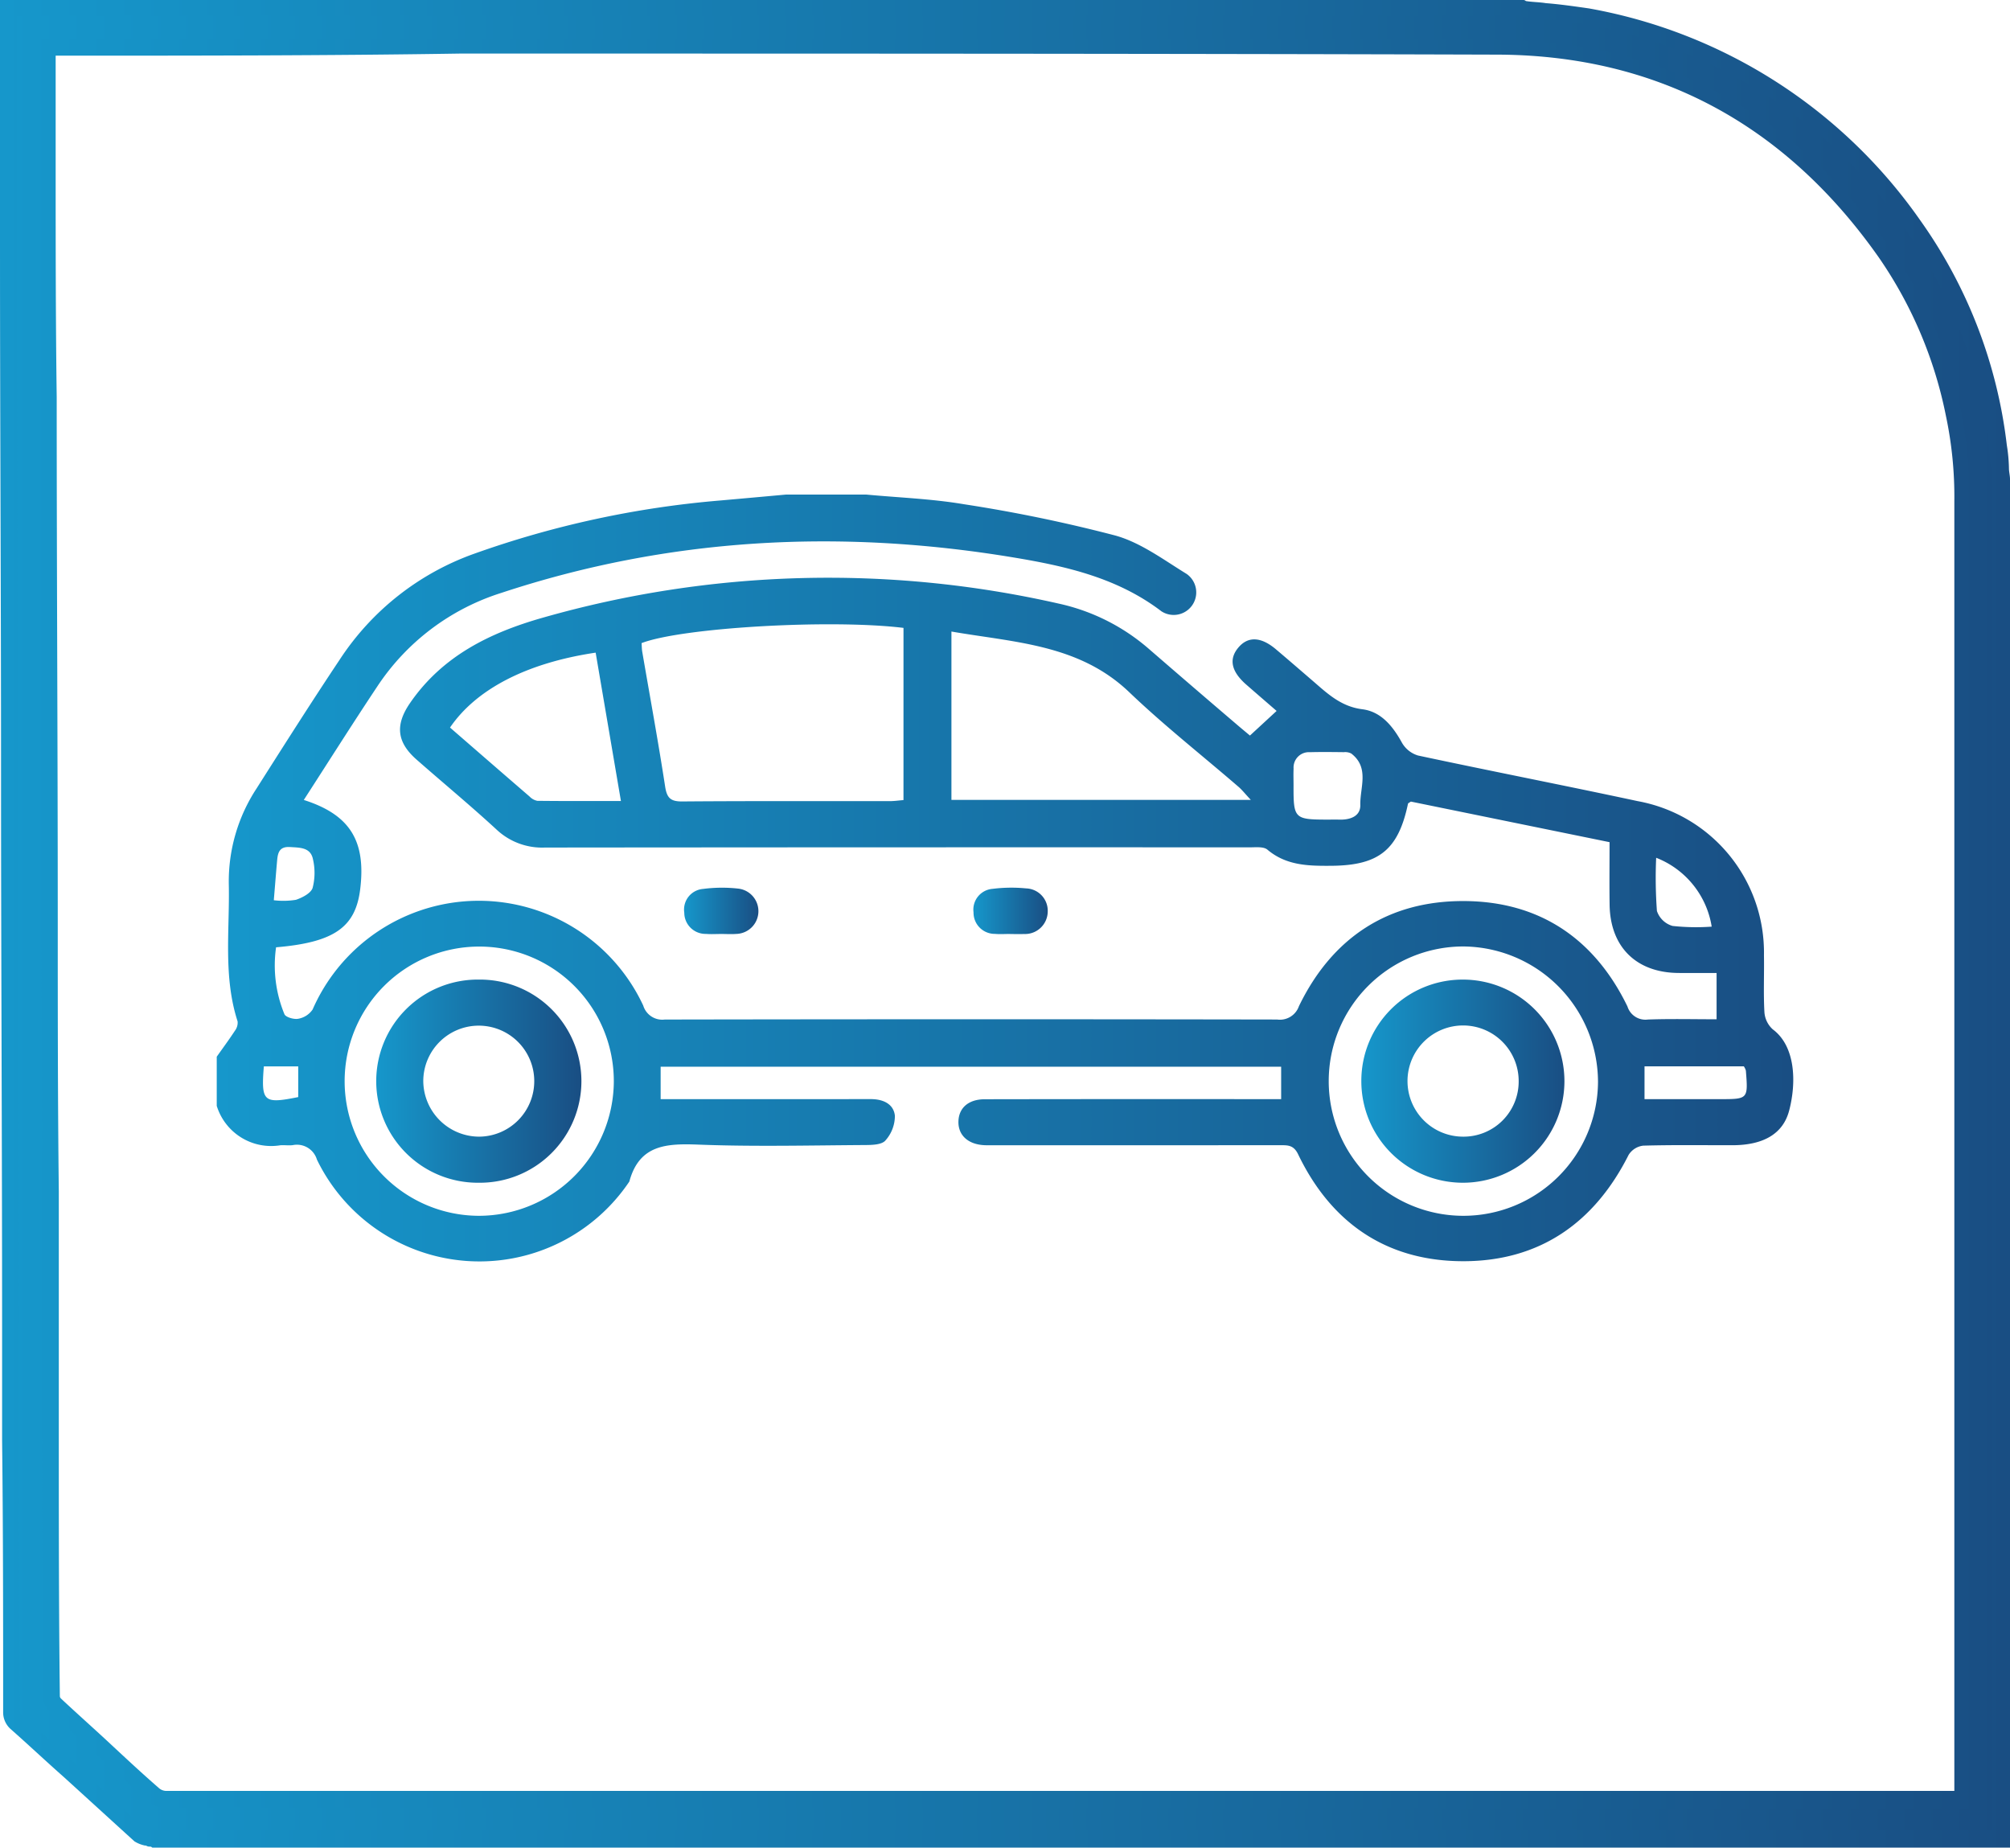 <svg id="Calque_1" data-name="Calque 1" xmlns="http://www.w3.org/2000/svg" xmlns:xlink="http://www.w3.org/1999/xlink" viewBox="0 0 191.4 175.9"><defs><style>.cls-1{fill:url(#Dégradé_sans_nom_12);}.cls-2{fill:url(#Dégradé_sans_nom_13);}.cls-3{fill:url(#Dégradé_sans_nom_13-2);}.cls-4{fill:url(#Dégradé_sans_nom_13-3);}.cls-5{fill:url(#Dégradé_sans_nom_13-4);}.cls-6{fill:url(#Dégradé_sans_nom_13-5);}.cls-7{fill:url(#Dégradé_sans_nom_13-6);}</style><linearGradient id="Dégradé_sans_nom_12" x1="0.8" y1="888.047" x2="190.5" y2="888.047" gradientTransform="translate(0 -800.147)" gradientUnits="userSpaceOnUse"><stop offset="0" stop-color="#1697cb"/><stop offset="1" stop-color="#194e83"/></linearGradient><linearGradient id="Dégradé_sans_nom_13" x1="0" y1="888.097" x2="191.4" y2="888.097" xlink:href="#Dégradé_sans_nom_12"/><linearGradient id="Dégradé_sans_nom_13-2" x1="20.639" y1="83.588" x2="170.761" y2="83.588" gradientTransform="matrix(1, 0, 0, 1, 0, 0)" xlink:href="#Dégradé_sans_nom_12"/><linearGradient id="Dégradé_sans_nom_13-3" x1="65.152" y1="86.722" x2="72.223" y2="86.722" gradientTransform="matrix(1, 0, 0, 1, 0, 0)" xlink:href="#Dégradé_sans_nom_12"/><linearGradient id="Dégradé_sans_nom_13-4" x1="92.698" y1="86.72" x2="99.77" y2="86.72" gradientTransform="matrix(1, 0, 0, 1, 0, 0)" xlink:href="#Dégradé_sans_nom_12"/><linearGradient id="Dégradé_sans_nom_13-5" x1="129.632" y1="102.93" x2="149.01" y2="102.93" gradientTransform="matrix(1, 0, 0, 1, 0, 0)" xlink:href="#Dégradé_sans_nom_12"/><linearGradient id="Dégradé_sans_nom_13-6" x1="35.91" y1="102.93" x2="55.319" y2="102.93" gradientTransform="matrix(1, 0, 0, 1, 0, 0)" xlink:href="#Dégradé_sans_nom_12"/></defs><g id="_34rysv.tif" data-name=" 34rysv.tif"><path class="cls-1" d="M190.5,45.6V175H14a1.909,1.909,0,0,1-.8-.3c-3.9-3.6-7.8-7.1-11.8-10.7a1.086,1.086,0,0,1-.4-.9c0-12.3,0-24.6-.1-36.9q.15-26.4,0-52.8C.9,49.2.8,25,.8.8H144.6c.2,0,.4.1.6.1,2,.2,3.9.4,5.9.7a48.134,48.134,0,0,1,31,19.7,43.784,43.784,0,0,1,8.1,21.1C190.3,43.5,190.4,44.6,190.5,45.6Zm-3.7,125.7V47.7a44.692,44.692,0,0,0-.8-8.2,41.194,41.194,0,0,0-6.5-15.4c-9-12.8-21.4-19.6-37.1-19.6-45.7-.1-91.5,0-137.2,0H4.5v.8c0,10.8.1,21.6.1,32.4,0,16.6.1,33.1.1,49.7,0,16.2.1,32.4.1,48.6,0,8.5,0,16.9.1,25.4a.909.909,0,0,0,.4.8c3.1,2.9,6.2,5.7,9.3,8.5a1.901,1.901,0,0,0,1.3.5H186.8Z"/><path class="cls-2" d="M14.3,175.8a.601.601,0,0,1-.4-.1h-.1a2.995,2.995,0,0,1-1-.4c-2.2-2-4.5-4.1-6.7-6.1-1.7-1.5-3.4-3.1-5.1-4.6a2.127,2.127,0,0,1-.7-1.5c0-8.7,0-17.5-.1-26V126.3C.2,108.7.1,91.1.1,73.6.1,56.8,0,39.9,0,23.1V0H145a.367.367,0,0,1,.3.1c.6.1,1.3.1,1.9.2,1.3.1,2.7.3,4.1.5a48.967,48.967,0,0,1,31.5,20.1,46.143,46.143,0,0,1,8.3,21.5,14.979,14.979,0,0,1,.2,2.2c0,.3.1.7.1,1V175.9H14.5A.31.31,0,0,0,14.3,175.8Zm-.5-1.7c.1,0,.2.1.3.1H189.7V45.6c0-.3-.1-.6-.1-1a14.917,14.917,0,0,1-.2-2.1,44.259,44.259,0,0,0-8-20.7A47.061,47.061,0,0,0,150.9,2.3c-1.3-.2-2.6-.4-3.9-.5-.6-.1-1.3-.1-1.9-.2a.901.901,0,0,1-.5-.1H1.6V22.8c0,16.8.1,33.7.1,50.5,0,17.6.1,35.2.1,52.7v10.8c0,8.5,0,17.4.1,26.1a.399.399,0,0,0,.2.4c1.7,1.5,3.4,3.1,5.1,4.6C9.3,170,11.6,172.1,13.8,174.1Zm2-2a2.41,2.41,0,0,1-1.8-.7c-1.5-1.3-2.9-2.7-4.4-4-1.6-1.5-3.3-3-4.9-4.5a1.974,1.974,0,0,1-.6-1.4C4.1,153.1,4,145,4,136V113.3c0-8.6,0-17.3-.1-25.9,0-16.6-.1-33.1-.1-49.7,0-7.3,0-14.7-.1-22V3.7H43.8c32.3,0,65.7,0,98.6.1,15.7,0,28.4,6.8,37.7,20a40.655,40.655,0,0,1,6.7,15.7,47.774,47.774,0,0,1,.8,8.4V172.2H168.3C118.2,172.1,66.6,172.1,15.8,172.1ZM5.3,5.3h0V15.8c0,7.3,0,14.7.1,22,0,16.6.1,33.1.1,49.7,0,8.6,0,17.3.1,25.9v22.7c0,9,0,17.1.1,25.4a.349.349,0,0,0,.1.2c1.6,1.5,3.3,3,4.9,4.5,1.4,1.3,2.9,2.7,4.4,4a1.08,1.08,0,0,0,.7.3H186.1V47.7a37.095,37.095,0,0,0-.8-8.1,40.344,40.344,0,0,0-6.4-15.1c-9-12.8-21.3-19.3-36.5-19.3-32.9-.1-66.3-.1-98.6-.1C31.2,5.3,18.1,5.3,5.3,5.3Z"/></g><g id="_3YzTRA.tif" data-name="3YzTRA.tif"><path class="cls-3" d="M82.472,47.083c3.104.292,6.238.402,9.304.919a141.893,141.893,0,0,1,14.435,2.983c2.415.672,4.586,2.306,6.778,3.65a2.146,2.146,0,0,1-2.392,3.563c-4.19-3.194-9.106-4.303-14.145-5.136-16.511-2.732-32.771-1.885-48.72,3.385A22.125,22.125,0,0,0,35.928,65.351c-2.373,3.563-4.657,7.184-6.999,10.807,4.384,1.396,5.93,3.884,5.372,8.483-.442,3.643-2.488,5.076-8.012,5.545a12.174,12.174,0,0,0,.794,6.364c.106.286.906.521,1.316.439a2.091,2.091,0,0,0,1.37-.882,17.274,17.274,0,0,1,31.483-.372A1.895,1.895,0,0,0,63.3,97.063q29.156-.051,58.312-.002a1.917,1.917,0,0,0,2.077-1.268c3.165-6.532,8.492-10.04,15.721-10.01,7.171.029,12.423,3.567,15.563,10.036a1.789,1.789,0,0,0,1.942,1.243c2.14-.078,4.285-.024,6.545-.024V92.631c-1.256,0-2.464.011-3.671-.002-3.996-.045-6.459-2.49-6.516-6.495-.028-1.945-.005-3.891-.005-5.957l-18.919-3.864c-.131.097-.261.141-.275.21-.924,4.392-2.777,5.869-7.295,5.903-2.174.016-4.284-.011-6.09-1.535-.366-.309-1.116-.221-1.688-.221q-33.551-.014-67.102.019a6.339,6.339,0,0,1-4.627-1.722c-2.475-2.28-5.072-4.426-7.601-6.648-1.894-1.663-2.063-3.305-.619-5.398,3.08-4.468,7.582-6.68,12.642-8.117a99.056,99.056,0,0,1,49.088-1.347,19.388,19.388,0,0,1,8.662,4.358q4.149,3.593,8.324,7.156c.509.437,1.028.863,1.257,1.055l2.539-2.343c-.846-.733-1.871-1.615-2.888-2.504q-2.14-1.871-.767-3.514c.917-1.102,2.155-1.06,3.582.143,1.156.975,2.298,1.967,3.445,2.953,1.42,1.221,2.716,2.502,4.796,2.763,1.775.223,2.904,1.612,3.769,3.188a2.638,2.638,0,0,0,1.53,1.215c6.961,1.489,13.951,2.848,20.911,4.342a14.648,14.648,0,0,1,12.029,14.674c.031,1.803-.058,3.61.043,5.408a2.433,2.433,0,0,0,.797,1.647c2.15,1.591,2.273,5.005,1.56,7.731-.589,2.253-2.506,3.297-5.41,3.3-2.833.003-5.666-.041-8.497.041a1.905,1.905,0,0,0-1.379.876c-3.254,6.464-8.467,10.111-15.706,10.125-7.296.014-12.606-3.602-15.77-10.185-.437-.91-1.027-.858-1.754-.858q-13.479.003-26.958.001c-.391,0-.782.015-1.172-.005-1.568-.08-2.516-.975-2.458-2.307.055-1.266.973-2.063,2.513-2.066q13.186-.022,26.372-.009c.579-0,1.158,0,1.844,0V101.555H62.909v3.087q.777,0,1.554,0,9.23.002,18.46-.003c1.167-.002,2.173.456,2.292,1.583a3.522,3.522,0,0,1-.908,2.362c-.347.4-1.259.423-1.919.427-5.274.031-10.554.163-15.821-.038-3.048-.116-5.68-.038-6.638,3.513A17.199,17.199,0,0,1,30.178,110.396a1.986,1.986,0,0,0-2.311-1.374c-.385.046-.782-.018-1.171.011a5.423,5.423,0,0,1-6.057-3.753v-4.679c.579-.82,1.178-1.627,1.727-2.467a1.27,1.27,0,0,0,.26-.892c-1.385-4.284-.744-8.696-.839-13.055a16.119,16.119,0,0,1,2.643-9.121c2.61-4.109,5.218-8.221,7.92-12.27a25.542,25.542,0,0,1,12.757-10.063,92.523,92.523,0,0,1,23.502-5.087q3.122-.276,6.243-.562Zm3.562,12.694c-6.962-.85-21.14-.022-24.94,1.449.019.258.016.547.064.828.732,4.269,1.519,8.53,2.176,12.811.168,1.097.509,1.445,1.635,1.436,6.591-.053,13.183-.024,19.775-.031.416-0.0.833-.063,1.289-.1Zm4.565.347v16.027h28.508c-.559-.598-.838-.957-1.176-1.248-3.47-2.995-7.086-5.837-10.395-8.999C102.762,61.339,96.65,61.173,90.6,60.124Zm48.768,29.982a12.821,12.821,0,1,0,12.801,12.902A12.927,12.927,0,0,0,139.368,90.106Zm-80.917,12.809a12.816,12.816,0,1,0-12.846,12.833A12.863,12.863,0,0,0,58.451,102.916ZM42.852,69.266c2.573,2.233,5.069,4.404,7.575,6.564a1.388,1.388,0,0,0,.738.411c2.603.03,5.206.018,7.962.018l-2.407-14.125C50.201,63.104,45.364,65.582,42.852,69.266Zm80.324,5.515c-.009,3.167.074,3.249,3.304,3.248.342,0,.684-.011,1.025.001,1.038.036,2.055-.3,2.029-1.401-.038-1.65.894-3.543-.863-4.893a1.274,1.274,0,0,0-.709-.128c-1.073-.012-2.148-.026-3.22.003a1.462,1.462,0,0,0-1.562,1.563C123.156,73.709,123.176,74.245,123.176,74.781Zm33.421,29.861c2.426,0,4.793 0,7.159,0,2.706-0,2.708-0,2.493-2.715a1.401,1.401,0,0,0-.194-.409h-9.457Zm6.397-16.423a8.464,8.464,0,0,0-5.287-6.557,43.375,43.375,0,0,0,.071,5.064,2.212,2.212,0,0,0,1.488,1.426A20.771,20.771,0,0,0,162.994,88.219Zm-136.921-2.514a7.512,7.512,0,0,0,2.106-.04c.61-.207,1.428-.627,1.59-1.134a5.732,5.732,0,0,0,.037-2.709c-.221-1.16-1.243-1.121-2.199-1.181-.97-.061-1.146.504-1.213,1.231C26.285,83.07,26.193,84.27,26.073,85.705Zm-.949,15.817c-.271,3.383-.029,3.587,3.274,2.923v-2.923Z"/><path class="cls-4" d="M68.675,88.917c-.485 0-.973.034-1.454-.007a2.02,2.02,0,0,1-2.061-2.018,1.971,1.971,0,0,1,1.786-2.264,13.995,13.995,0,0,1,3.334-.032,2.164,2.164,0,0,1-.151,4.315C69.648,88.949,69.16,88.917,68.675,88.917Z"/><path class="cls-5" d="M96.191,88.915c-.485,0-.974.038-1.454-.007a2.016,2.016,0,0,1-2.033-2.045A1.983,1.983,0,0,1,94.519,84.62a14.309,14.309,0,0,1,3.191-.042,2.13,2.13,0,0,1,2.059,2.206A2.161,2.161,0,0,1,97.5,88.919c-.435.022-.873.003-1.309.003Z"/><path class="cls-6" d="M139.304,93.26a9.67,9.67,0,1,1-9.673,9.642A9.641,9.641,0,0,1,139.304,93.26Zm5.31,9.678a5.293,5.293,0,1,0-5.308,5.275A5.247,5.247,0,0,0,144.614,102.938Z"/><path class="cls-7" d="M45.59,93.259a9.671,9.671,0,1,1,.01,19.341A9.671,9.671,0,1,1,45.59,93.259Zm.043,14.954a5.284,5.284,0,1,0-5.327-5.285A5.334,5.334,0,0,0,45.633,108.213Z"/></g></svg>